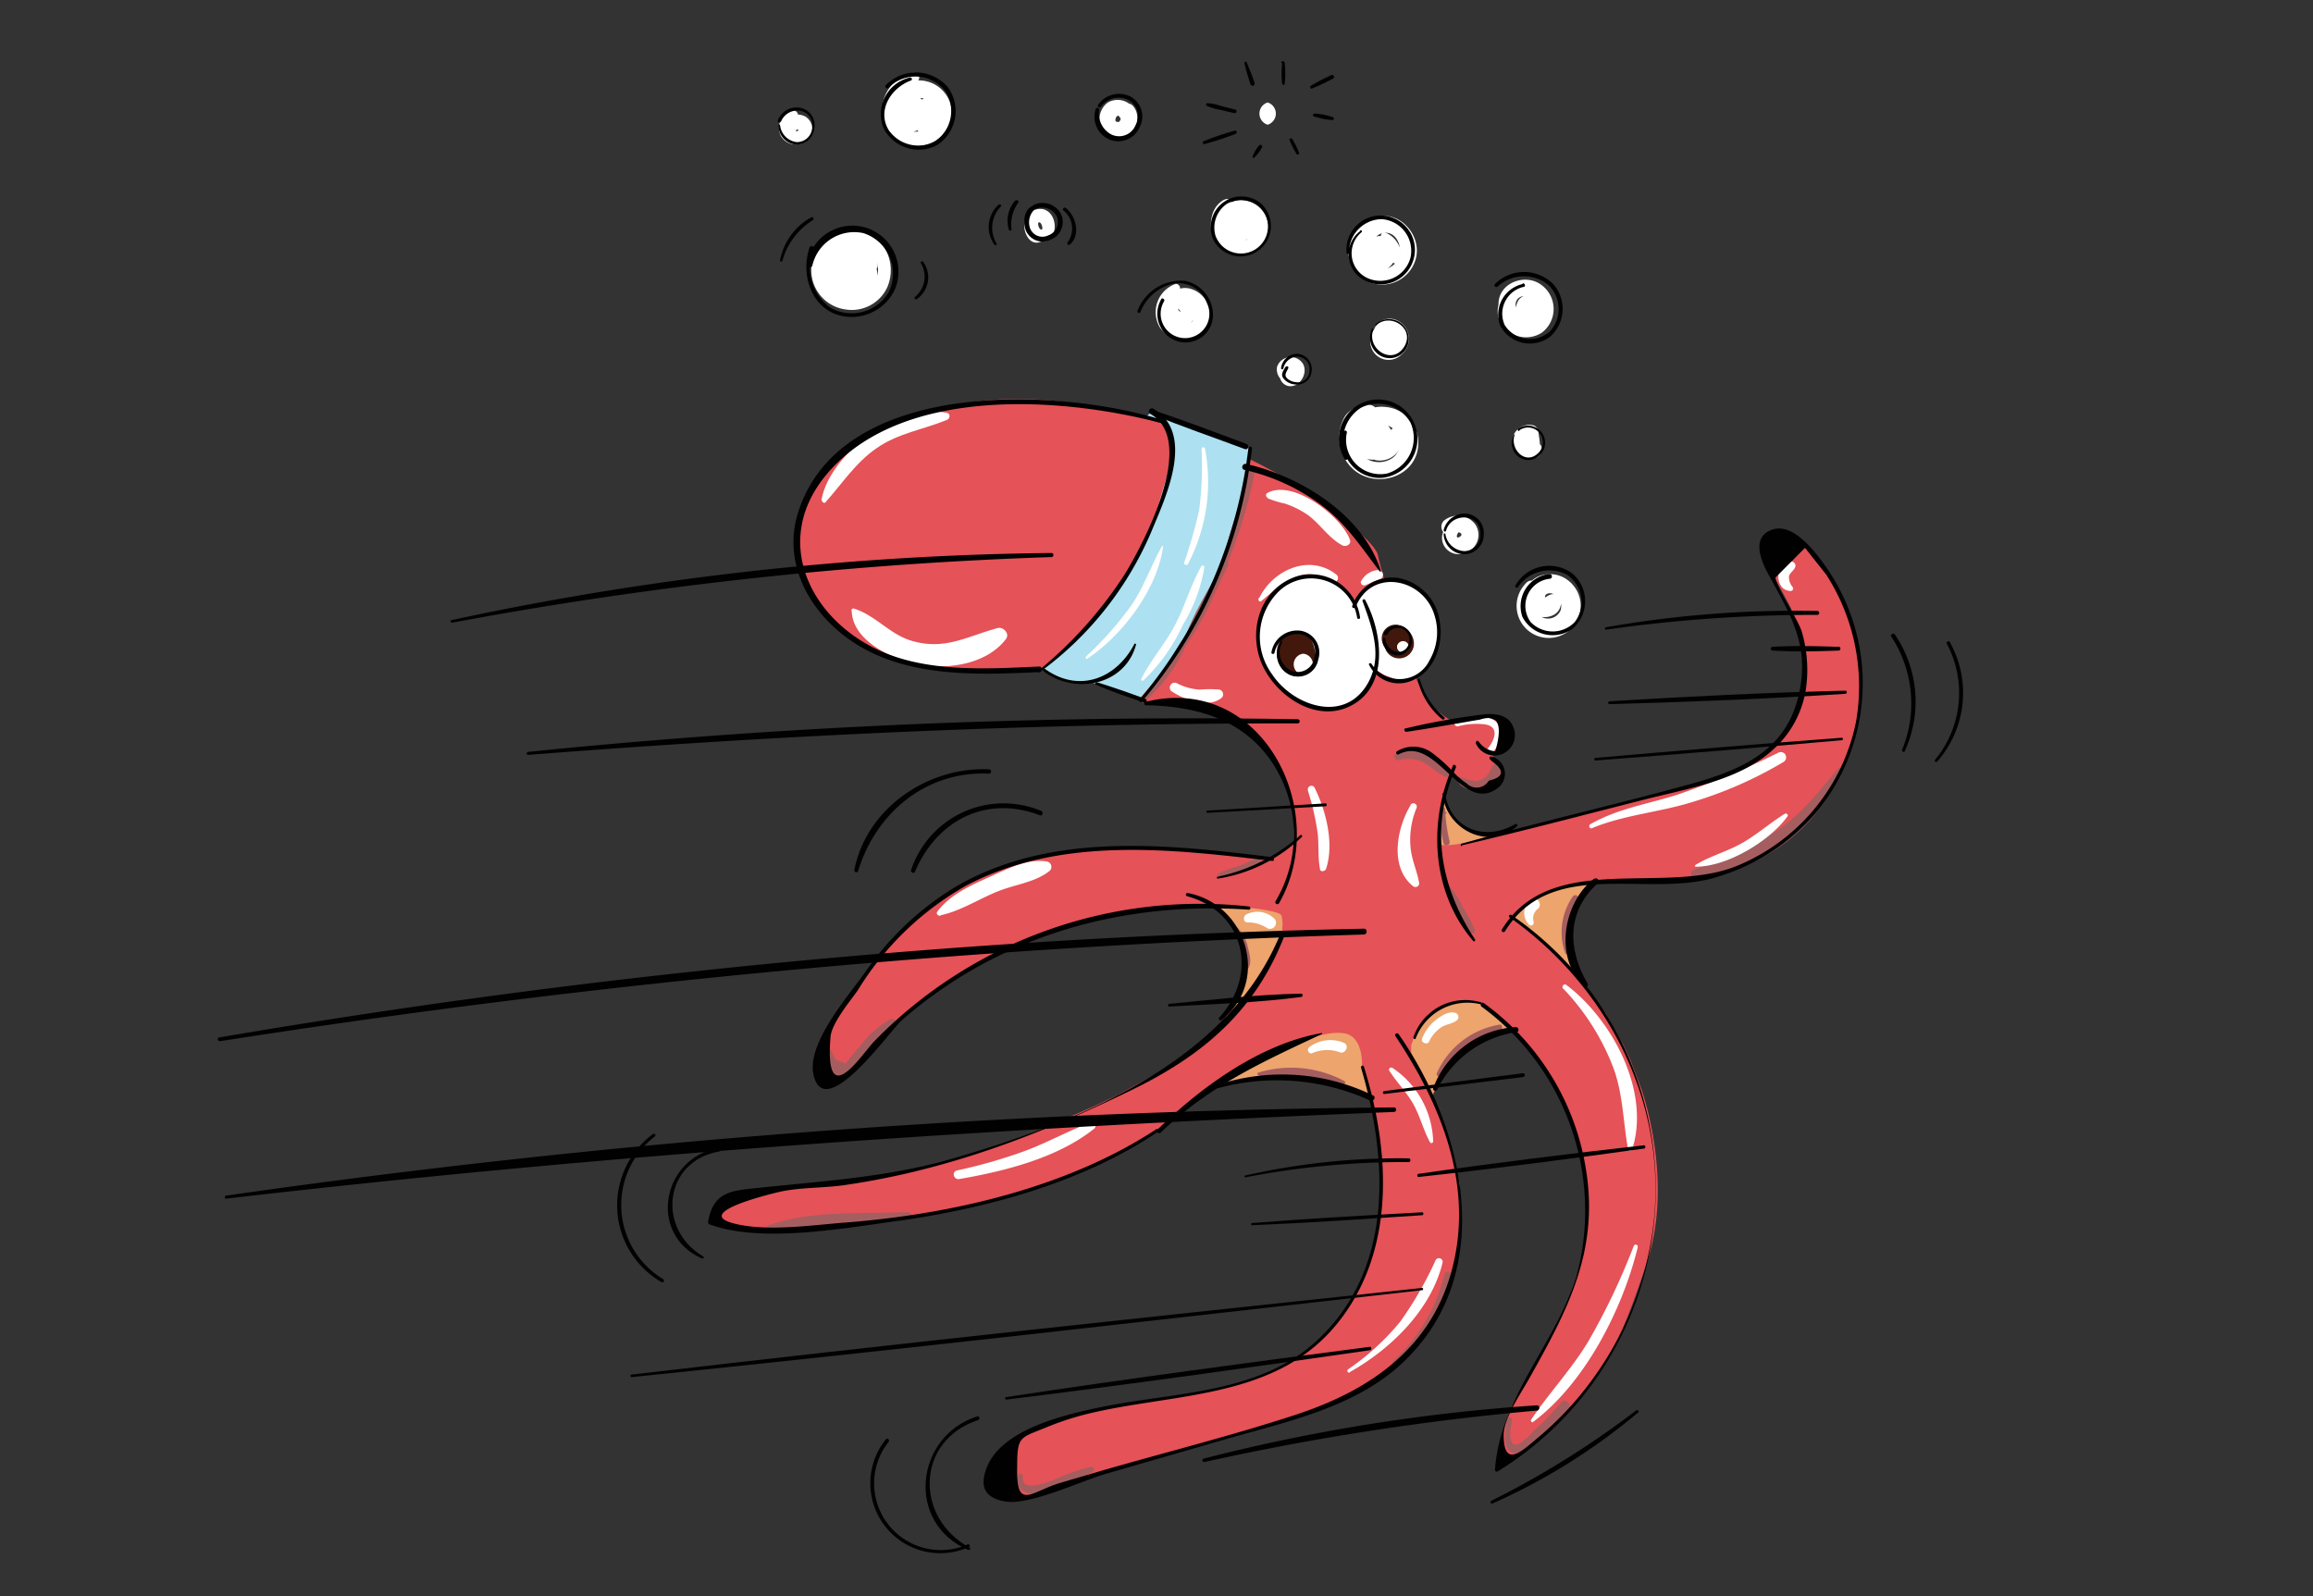 <svg id="illustration" xmlns="http://www.w3.org/2000/svg" viewBox="0 0 198.43 136.92"><rect x="0" y="0" width="198.43" height="136.92" fill="#333333" stroke="none"/><defs><style>.cls-1{fill:#e55257;}.cls-2{fill:#eda46d;}.cls-3{fill:#ade0f0;}.cls-4{fill:#fff;}.cls-5{fill:#42170c;}.cls-6{fill:#a55e5f;}.cls-7{fill:#010101;}</style></defs><path class="cls-1" d="M68.35,45.43s1-9.34,15.45-11,28.41,7.77,28.41,7.77,5.72,4.05,6,5.42,2.91,10.89,4.27,12.45a6.54,6.54,0,0,0,2.25,1.87l4.29-.27s.51,1.25.38,1.38a5.05,5.05,0,0,0-.21,1.2l-1.21.37.25.52.73,1.07-.41,1.19-1.27.44-1.3-.17-1-.9-.51-.49s-.71,1.8-.43,2.54,1.29,2.79,3.5,2.82S138.87,69,138.87,69l7-1.82,3.87-1.46,2.41-1.65,1.72-2.23,1-3.87-.31-3.13-.91-2.65-1.83-3.45.24-1.1,1.26-1.17,1.28.06.92,1,1.1,1.44L158,51.52l1.1,3,.41,2.22.12,2.71-.34,2.79-.56,2-1,2.2-1.32,2.11-1.76,2.05L151.83,73l-2.46,1.34-2.32.84-3,.46h-6l-1.28.08-1.29,1.49-.79,2.15,0,1.81.4,1.8,1.27,2,1.42,2,1.48,2.66.63,1.36.91,2.39s2.83,7.8.5,14.89-3.4,8.63-5.83,11.74a30.75,30.75,0,0,1-6.79,5.85l.12-2.4a13.84,13.84,0,0,1,1.62-4.23c1.19-1.89,3.25-5.77,3.25-5.77l.84-1.77,1.37-4.21.27-4.62-.23-2.34-.1-.79-.67-2.46-1.12-3-1.55-2.7-2-2.52-.66-.73-3.38,1.23-2.18,2-1.08,1.87-.26.53.9,2.47.93,2.94.46,2.11.18,3.72-.43,3.59-1.12,2.94-1.1,2.11-2.29,2.85-2.11,1.51-4.3,2.42-3.13,1.09-8.64,2.5-3.42,1-3.45,1-3.23.93-4.58,1.61-1.69-1,.06-1.42.5-2,.72-.67,1.7-1L92,121.45l2.73-.67,4.09-.62,3.75-.6,2.81-.61,2.85-.92,2.17-1,2-1.45,2.19-2,1.27-1.75,1.12-2.19.92-2.71.67-4.46-.19-4-.4-2.62L117.5,94,112,92.52l-5,.08-2.9.52L101,95.53l-2,1.63-2.52,1.51-4.31,2-1.12.5-3.37,1-2.51.91-3.19.6-2.83.67-4.32.49-6.76.8-3.4-.06-3.14-.78v-1.14l1.12-.88L65,102.2l3.2-.52,3.5-.23,1.78-.27,2.43-.25,2.77-.65,2.4-.62,2.62-.75,1.92-.69,1.88-.6,1.7-.69,4.59-2,2-.94,3.64-2,2-1.3L104.81,88l1.29-2.63.54-1.55.1-2.39-1.14-2.26-1.54-1.54-4.75.2-4.44.84-3.61.82-6,2.48-3.4,2-2.79,2-2,1.62-1.51,1.58L73.2,91.74l-1.83,1.32-1-1-.31-1.66.48-1.07L71.22,88l1-1.41L73.37,85l1.29-1.9L76,81.26,78.25,79,80.79,77l2.1-1.21,2.17-1,3.19-1.09,2.52-.52,2.5-.33,2.87-.13,3.48,0,2.92.17,2.89.35,3.54.34L111,72.28l0-1.93-.47-2.29-1.16-2.84L107.75,63l-2.17-1.64-4-1.27-3.17.22-1.6-.66-3.12-1.17-1.36.07-1.7-.44-.76-.42-.14-.13-.55-.17L82,57.48l-3.13-.4-4.24-1.41-3-2.05L70.54,52.4,69.16,50l-.75-1.91,0-2.55Z"/><path class="cls-2" d="M123.88,68.2l.31,1.14.75,1.13,1.38.93,1.52.32-1.59.52-.88.12s-1.68.33-1.93,0S123.88,68.2,123.88,68.2Z"/><polygon class="cls-2" points="130.04 78.46 131.75 77.02 133.03 76.4 134.61 75.92 136.06 75.74 136.8 75.67 135.75 77.07 134.94 78.71 134.61 80.03 134.87 81.96 135.53 84.02 131.45 79.92 130.04 78.89 129.62 78.62 130.04 78.46"/><polygon class="cls-2" points="122.87 93.92 123.87 92.02 125.34 90.5 127.06 89.31 128.53 88.62 129.77 88.33 128.74 87.4 127.22 86.23 126.32 85.85 124.56 85.96 123.37 86.49 122.53 86.99 121.87 87.9 121.36 88.84 121.06 89.68 121.06 90.24 121.06 90.75 121.73 92.23 122.87 93.92"/><path class="cls-2" d="M104.75,93.09l4.68-.63,2.19.07,2.5.4,2,.66,1.51.54-.42-1.51-.37-1.19S117,89,115.4,88.66s-4.21.9-4.21.9l-2.66,1-2.66,1.53Z"/><path class="cls-2" d="M104.36,77.69l1,1L106.56,81l.22,2.22-.68,2.2L105,87.58l1.94-2.2,1.63-2,.87-1.78.5-1.53a3.42,3.42,0,0,0,0-1.53c-.21-.44-3.09-.69-3.09-.69l-2-.16Z"/><path class="cls-3" d="M98.32,35.76l.51-.48,8,3.07.37.07-.42,3-.62,2.83-1.42,4.38-1.54,3.14-1.83,3.54-1.56,2.28-2,2.28-1.68-.45-2.49-.88a5.15,5.15,0,0,1-4.11-1.24,25.35,25.35,0,0,0,6.35-6.81l1.93-3,1.28-3.2,1-3.39.43-2.15-.25-1.81-.86-.81Z"/><path class="cls-4" d="M116.25,51.87l.75-1.19,1.43-1,1.5,0,1.51.54L123,52.12l.44,1.8-.23,1.89-.76,1.39-1,.92-1.5.22-1.16-.42-.85-.49-.56,1.5L116,60.22l-1.64.57a6.26,6.26,0,0,1-5.73-3.49c-1.89-3.74.17-6.49,1.61-7.24S114.31,48.49,116.25,51.87Z"/><path class="cls-5" d="M110.47,54.48c-1.32.49-1.15,2.6-.06,3.27a1.51,1.51,0,0,0,2-.26,2.17,2.17,0,0,0,.37-1.8c-.13-.68-.55-1.44-1.31-1.5a1.33,1.33,0,0,0-1.3,1.54c0,.71.59,1.48,1.39,1.27a.91.91,0,0,0,.19-1.69c-.77-.33-1.46.8-.67,1.15l.46-.64,0-.09c0-.07,0-.16,0-.23,0,.11,0-.06,0,0a1,1,0,0,1,.13.3c.08.29.06.76-.24.92-.81.45-1.31-1.31-.72-1.74.24-.19.11-.69-.23-.55Z"/><path class="cls-5" d="M120,54.09c-.35-.33-.8-.08-1,.28a1.66,1.66,0,0,0-.09,1.44,1.27,1.27,0,0,0,2.39-.59c0-1.25-1.63-2.26-2.53-1.16A1.18,1.18,0,0,0,119,55.7a1.12,1.12,0,0,0,1.69-.35.74.74,0,0,0-.43-1.08.68.68,0,0,0-.2,0,.76.76,0,0,0-.71.53l.64-.05,0,.22s.1,0,.12.08.12.28-.07.3c-.34,0-.23-.79,0-.88a.22.22,0,0,0,.1-.36Z"/><path class="cls-4" d="M111.81,57.91a.92.92,0,0,0,0-1.83.92.92,0,0,0,0,1.83Z"/><path class="cls-4" d="M120.25,55.84a.35.35,0,0,0,0-.7.35.35,0,0,0,0,.7Z"/><path class="cls-4" d="M120.25,55.88a.39.39,0,0,0,0-.78.39.39,0,0,0,0,.78Z"/><path class="cls-4" d="M120.25,55.86a.37.37,0,0,0,0-.73.37.37,0,0,0,0,.73Z"/><path class="cls-4" d="M120.37,56a.5.5,0,0,0,0-1,.5.5,0,0,0,0,1Z"/><path class="cls-4" d="M70.84,43.06c1.45-1.62,2.56-3.38,4.4-4.64s3.93-1.56,6-2.4c.25-.1.33-.53,0-.6-4.1-.84-10,3.41-10.76,7.42,0,.21.22.41.39.22Z"/><path class="cls-4" d="M108.74,42.74a8.56,8.56,0,0,0,1.49.46,7.83,7.83,0,0,1,2,1c1,.74,1.8,2,2.94,2.59.31.15.79-.1.64-.49-.74-2-4.89-5.24-7.1-4a.22.22,0,0,0,0,.37Z"/><path class="cls-4" d="M103.08,38.56a28.69,28.69,0,0,1-.21,5.24,42.86,42.86,0,0,1-1.28,4.46.18.18,0,0,0,.32.14,15.23,15.23,0,0,0,1.47-9.88.15.15,0,0,0-.3,0Z"/><path class="cls-4" d="M103.05,48.59c-.89,1.58-1.38,3.37-2.23,5s-2.08,3-2.9,4.63a.11.11,0,0,0,.18.14,15.34,15.34,0,0,0,3.38-4.76,13.86,13.86,0,0,0,1.84-4.92.14.14,0,0,0-.27-.07Z"/><path class="cls-4" d="M93.32,56.48c3-2,6-6,6.46-9.6,0-.06-.08-.08-.11,0-.9,1.61-1.49,3.33-2.5,4.89a29.24,29.24,0,0,1-4,4.55c-.1.09,0,.26.14.19Z"/><path class="cls-4" d="M125.07,62.31a6.21,6.21,0,0,1,2.31-.17c1.33.2.82,1.39.24,2.1-.22.26.16.64.38.38.6-.72,1.3-1.86.41-2.66s-2.49-.43-3.49-.2a.29.29,0,0,0,.15.55Z"/><path class="cls-4" d="M108,51.42a.05.05,0,0,0,0-.1.05.05,0,1,0,0,.1Z"/><path class="cls-4" d="M108.21,51.56c1.59-1.32,3.64-3.36,5.78-1.64.45.36,1.1-.28.64-.64-2.31-1.81-5.5-.37-6.64,2.11a.14.14,0,0,0,.22.17Z"/><path class="cls-4" d="M117.06,50.23a5.24,5.24,0,0,0,.64-.29c.25-.11.51-.15.75-.28a.41.41,0,0,0-.2-.76,1.79,1.79,0,0,0-1.5,1,.26.26,0,0,0,.31.31Z"/><path class="cls-4" d="M80.68,78.52c1.78-.37,3.41-1.48,5.1-2.12,1.41-.54,3.11-.74,4.29-1.71a.47.47,0,0,0-.2-.77c-1.66-.32-3.44.62-4.93,1.29s-3.44,1.51-4.53,3c-.14.18.09.39.27.35Z"/><path class="cls-4" d="M82.28,101.15c3.89-.67,8.47-1.81,11.61-4.34a.31.31,0,0,0-.3-.52C91.67,97,89.9,98,88,98.71a43.62,43.62,0,0,1-5.9,1.7c-.49.11-.28.82.2.74Z"/><path class="cls-4" d="M119.19,91.85c.62,1,1.49,1.84,2.07,2.89s.85,2.22,1.42,3.25c.07.14.26.06.27-.07a7.87,7.87,0,0,0-3.51-6.32c-.15-.08-.35.09-.25.25Z"/><path class="cls-4" d="M134.1,84.8a20.22,20.22,0,0,1,4.38,7c.77,2.22.77,4.5,1.19,6.78,0,.19.31.16.36,0,1.59-5-1.77-11.16-5.66-14.09-.21-.16-.43.17-.27.35Z"/><path class="cls-4" d="M136.57,71.05c2.78-1.16,5.87-1.37,8.73-2.28a34.64,34.64,0,0,0,7.7-3.4.45.45,0,0,0-.45-.79,71.83,71.83,0,0,1-8.76,3.63c-2.49.78-5.07,1.18-7.36,2.5-.18.1-.06.43.14.34Z"/><path class="cls-4" d="M153.8,50.38a1.35,1.35,0,0,1-.33-.9c.06-.34.38-.49.52-.79a.35.35,0,0,0-.21-.5c-1.39-.41-1.78,2.45-.16,2.51a.21.21,0,0,0,.18-.32Z"/><path class="cls-4" d="M122.6,89.35a3,3,0,0,1,1.06-1.23c.43-.27,1-.3,1.35-.61a.37.37,0,0,0-.17-.62c-.57-.18-1.28.31-1.71.65A3.8,3.8,0,0,0,122,89.09c-.14.35.45.6.61.26Z"/><path class="cls-4" d="M112.57,90.35a3.21,3.21,0,0,1,2.4-.07c.47.15.81-.61.34-.81a3,3,0,0,0-3,.37.3.3,0,0,0,.3.51Z"/><path class="cls-4" d="M107.06,79.13a3,3,0,0,1,1.66.5.52.52,0,0,0,.62-.81,2.11,2.11,0,0,0-2.37-.4c-.35.13-.35.75.09.71Z"/><path class="cls-4" d="M131.55,79a1,1,0,0,1,.34-1c.5-.35,0-1.18-.48-.82a1.36,1.36,0,0,0-.22,2.15c.2.2.47-.06.36-.29Z"/><path class="cls-6" d="M124.22,76.26a7.5,7.5,0,0,0,.91,1.92A12.22,12.22,0,0,0,126.19,80c.12.16.41,0,.34-.21a12.65,12.65,0,0,0-1-1.9,8,8,0,0,0-1.12-1.79.13.13,0,0,0-.21.12Z"/><path class="cls-6" d="M123.49,69.43a11.72,11.72,0,0,0,.34,2.89c.08.35.62.2.53-.14a14.22,14.22,0,0,1-.38-2.75.25.25,0,0,0-.49,0Z"/><path class="cls-6" d="M124,69.83a.09.09,0,0,0,0-.18.09.09,0,1,0,0,.18Z"/><path class="cls-6" d="M104.57,75.18a3.73,3.73,0,0,0,1.85-.33,5.8,5.8,0,0,0,1.75-.8c.2-.16,0-.45-.23-.4-.62.15-1.19.48-1.79.69a6.35,6.35,0,0,0-1.61.6.13.13,0,0,0,0,.24Z"/><path class="cls-6" d="M108.05,92.3c1.11.11,2.24,0,3.37.08,1.28.12,2.48.46,3.74.69.2,0,.35-.23.15-.34A9.66,9.66,0,0,0,108,92a.13.13,0,0,0,0,.26Z"/><path class="cls-6" d="M123.62,92.26a8.75,8.75,0,0,1,5.08-3.9c.24-.08.22-.5-.06-.46a7.19,7.19,0,0,0-5.37,4.15c-.1.24.21.44.35.21Z"/><path class="cls-6" d="M134.79,81.54a5.59,5.59,0,0,1,.6-4.32.28.28,0,0,0-.48-.29,5.39,5.39,0,0,0-.66,4.76.28.28,0,0,0,.54-.15Z"/><path class="cls-6" d="M105.89,79.69c.2.6.55,1.12.7,1.75a7.65,7.65,0,0,0,.23,1.68.14.14,0,0,0,.24,0c.35-.47.15-1.28,0-1.81a3.32,3.32,0,0,0-.93-1.76c-.1-.09-.3,0-.25.14Z"/><path class="cls-6" d="M70.93,90.19c-.2,1.09.64,2.69,1.95,2,.71-.37,1.05-1.34,1.52-1.93.71-.87,1.69-1.5,2.37-2.37a.3.3,0,0,0-.36-.46,8.31,8.31,0,0,0-2.58,2.26c-.31.36-.62.71-.92,1.08-.11.16-.24.31-.36.46l-.86-.32a3.39,3.39,0,0,1-.36-.77.22.22,0,0,0-.4,0Z"/><path class="cls-6" d="M66,105.49c3.85.61,8.22-.52,12-1.07.24,0,.18-.44-.06-.43-3.82.15-8.33-.18-12,1.11-.17.06-.21.35,0,.39Z"/><path class="cls-6" d="M87.38,126.52c-.42,1,.36,1.64,1.31,1.61a8.09,8.09,0,0,0,2.39-.74,16.86,16.86,0,0,0,2.66-1.13.23.23,0,0,0-.18-.42,15.68,15.68,0,0,0-2.66.89c-.37.14-3.35,1.6-3.15-.1,0-.2-.3-.29-.37-.11Z"/><path class="cls-6" d="M119.68,117.05a12.28,12.28,0,0,0,4.77-7.6c.07-.34-.45-.48-.52-.14a14.9,14.9,0,0,1-4.44,7.49c-.12.12,0,.35.19.25Z"/><path class="cls-6" d="M129.31,121.75c-.2.72-.55,3.25.91,2.86a6.37,6.37,0,0,0,2-1.39,20.51,20.51,0,0,0,2.32-2.34c.35-.4-.25-1-.59-.59a26.9,26.9,0,0,1-2.4,2.49,5.26,5.26,0,0,1-1.24,1.08c-1.07.42-.71-1.53-.59-2,.06-.25-.32-.36-.38-.11Z"/><path class="cls-6" d="M145.42,75.28A15.19,15.19,0,0,0,158,66.1c.06-.16-.19-.31-.3-.17-1.7,2-3.14,3.95-5.39,5.41a36.23,36.23,0,0,1-7,3.27c-.33.13-.32.69.09.67Z"/><path class="cls-6" d="M120,65.21a3,3,0,0,1,2.32.31c.57.32,1,.82,1.63,1.09a.23.23,0,0,0,.32-.31c-.72-1.55-3.09-2.9-4.56-1.6-.24.21,0,.57.29.51Z"/><path class="cls-6" d="M125.12,66.88a0,0,0,0,0,0,0,0,0,0,0,0,0,0Z"/><path class="cls-6" d="M125,66.82c.25,1,1.66,1.1,2.45.78s1.77-1.31,1.18-2.07a.32.32,0,0,0-.38,0c-.24.13-.26.25-.36.49a1.59,1.59,0,0,1-.67.8c-.71.41-1.28,0-2-.18a.2.2,0,0,0-.24.23Z"/><path class="cls-6" d="M98.2,60.2a14.24,14.24,0,0,0,3.65-5.11c.1-.26-.28-.38-.42-.18-.59.84-1.05,1.78-1.65,2.62S98.52,59.15,97.9,60c-.13.18.15.36.3.23Z"/><path class="cls-6" d="M101.8,55.25c1.51-2,2.45-4.57,3.57-6.77.14-.28-.28-.53-.43-.25-1.14,2.23-2.7,4.5-3.41,6.91-.06.17.18.24.27.11Z"/><path class="cls-6" d="M105.28,48.33a40.6,40.6,0,0,0,2.4-8,.23.23,0,0,0-.44-.12c-.71,2.64-1.77,5.27-2.3,7.94,0,.19.24.34.34.14Z"/><path class="cls-4" d="M71.06,20.4a3.39,3.39,0,0,0,1.5,6.15,3.35,3.35,0,0,0,3.56-1.91,3.7,3.7,0,0,0-.71-4,3.31,3.31,0,0,0-4.2-.46,2.92,2.92,0,0,0-.71,3.9,2.37,2.37,0,0,0,3.82.18c.79-1.13.26-3.05-1.3-3.1-1.39,0-2.8,1.86-1.18,2.7s2.74-1.44,1.36-2.49l-.34,1.26a1,1,0,0,1,.46,2,.66.66,0,0,0,.51,1.21A2.19,2.19,0,0,0,74.27,22c-.54-.31-1.32.35-.91.91A1.29,1.29,0,0,1,73,24.83a1.25,1.25,0,0,1-1.65-1c-.16-.85-1.53-.5-1.32.37A2.62,2.62,0,0,0,73.5,26a2.58,2.58,0,0,0,1-3.76l-.91.91a.86.86,0,0,1-.12,1.48L74,25.82a2.39,2.39,0,0,0-1.13-4.51.68.68,0,0,0-.35,1.26l-.14-.06.07.52c.16-1,1.48.14.49.69-1.14.63-1.75-1-1.4-1.83A1.89,1.89,0,0,1,73.8,21a2.23,2.23,0,0,1,1.52,2.06A2.42,2.42,0,0,1,72,25.46c-1.91-.72-1.75-3.21-.43-4.39.35-.32-.11-.93-.51-.67Z"/><path class="cls-4" d="M75.3,22.74a2.12,2.12,0,0,0-2.09-2.07,2.32,2.32,0,0,0-2.34,2c0,.44.2,1.13.72,1.2s.62-.34.76-.69.26-.94.78-1a1.37,1.37,0,0,1,1.07.65c.21.53,1.15.54,1.1-.15Z"/><path class="cls-4" d="M67.7,9.47A1.69,1.69,0,0,0,67,11.69a1.48,1.48,0,0,0,2.22.35A1.25,1.25,0,0,0,69.09,10a1.41,1.41,0,0,0-2,.77.65.65,0,0,0,1.26.35c0,.11-.15,0,0,0h.12l.14.09c-.07-.17-.11-.2-.1-.1s-.12.13-.16.15c-.55.31-.45-.62-.13-.86a.52.52,0,0,0-.53-.9Z"/><path class="cls-4" d="M78.37,6.25a3.25,3.25,0,0,0-1.64,5.59,3,3,0,0,0,4.92-2.41A2.84,2.84,0,0,0,76.58,8a2.12,2.12,0,0,0,.78,3.19,1.65,1.65,0,0,0,2.31-1.6c-.08-1.22-1.77-2-2.47-.77a1.18,1.18,0,0,0,1.86,1.38A.73.73,0,0,0,78.54,9c-.55,0-.1,1.12-.65.47-.3-.36-.11-.65.26-.88a1.52,1.52,0,0,1,1.3-.07,1.43,1.43,0,0,1,.15,2.44,1.87,1.87,0,0,1-2.77-.75c-.71-1.37.48-2.77,1.75-3.19a.38.38,0,0,0-.21-.74Z"/><path class="cls-4" d="M79.09,9a1.42,1.42,0,0,1,0,1.33c-.18.31-.66.88-.09,1.13a.59.59,0,0,0,.67-.09,2,2,0,0,0,.1-2.89.43.43,0,0,0-.67.52Z"/><path class="cls-4" d="M96.53,9c-1.14-.85-2.55.91-1.88,2a1.62,1.62,0,0,0,2.87-.45A1.67,1.67,0,0,0,95,8.82a1.8,1.8,0,0,0,.16,2.93c1.55.79,3.12-1.34,2.06-2.64-.52-.62-1.42.18-1.08.83.1.19-.12.69-.35.54s0-.55.11-.57.53.6,0,.55c-.17,0-.32-.11-.27-.3s.47-.32.69-.29c.49.06.53-.6.23-.83Z"/><path class="cls-4" d="M95.66,8.94a1.26,1.26,0,0,0-.89,1.33c.08.55.71,1.19,1.3,1a.3.3,0,0,0,.07-.54c-.23-.12-.48-.13-.64-.37a.6.6,0,0,1,.29-.91c.29-.12.18-.59-.13-.48Z"/><path class="cls-4" d="M108.75,10.7a1,1,0,0,0,0-1.91,1,1,0,0,0,0,1.91Z"/><path class="cls-4" d="M89.41,18.45c-1.17-.19-1.31,1.76-.28,2,1.45.36,1.49-2.1.2-2.35-1.63-.31-1.6,2.33-.17,2.59,1.65.31,1.76-2.4.31-2.75a1.36,1.36,0,0,0-1.59,1.33c-.06.75.5,1.85,1.39,1.47a.48.48,0,0,0,.17-.65c-.15-.26-.43-.31-.46-.63,0-.16,0-.46.24-.45.41,0,.3,1.1-.07.53-.07-.12-.16-.46,0-.47s.3.39.27.54-.27.16-.35-.05-.06-.7.28-.7.3-.38.06-.42Z"/><path class="cls-4" d="M105.07,17.11c-1.47.69-1.52,3.05-.46,4.09a2.6,2.6,0,0,0,4-.52,2.49,2.49,0,0,0-2.1-3.54c-1.87,0-3,2.72-1,3.51a1.39,1.39,0,0,0,2-1A1.43,1.43,0,0,0,106.08,18a.65.65,0,0,0-.61.47,1.56,1.56,0,0,0,2.12,1.92c.62-.27.18-1.31-.46-1.09-.16,0-.61-.09-.5-.35l-.55.32c.13,0,.21.39-.16.21-.55-.26,0-.92.42-1a1.17,1.17,0,0,1,1,1.77,1.51,1.51,0,0,1-2.12.13c-.79-.8-.28-1.89.31-2.61a.4.4,0,0,0-.49-.63Z"/><path class="cls-4" d="M100.84,24.36a2.57,2.57,0,0,0-1.34,3.72,2.52,2.52,0,0,0,3.87.27A2.31,2.31,0,0,0,102,24.74c-1.75-.35-3.21,2.11-1.45,3.12a1.33,1.33,0,0,0,2-.9c.13-.77-.5-1.83-1.38-1.36a.55.55,0,0,0-.2.76c.07.11.21.2.26.29s.06.1,0,.08c-.39-.26,0-.68.38-.7a1,1,0,0,1,.66,1.57,1.29,1.29,0,0,1-1.93-.3,2,2,0,0,1,.78-2.36c.28-.23,0-.66-.33-.58Z"/><path class="cls-4" d="M117.55,18.9c-2.19.4-2.41,3.42-1,4.74a3,3,0,0,0,4.91-1.44c.56-2.05-1.51-4.34-3.62-3.49-1.91.77-2.35,4,0,4.48a1.47,1.47,0,0,0,1.87-1.6c-.12-.86-1.26-1.9-2-1a.65.65,0,0,0,.28,1.07c.39.15-.23-.22-.26-.52a1.17,1.17,0,0,1,.83-1.13c1.31-.33,1.89,1.4,1.33,2.32a1.73,1.73,0,0,1-2.92,0c-.74-1.12.15-2.11,1-2.81.33-.27,0-.71-.37-.65Z"/><path class="cls-4" d="M118.6,20.5a1.66,1.66,0,0,1,.68.86c.11.33,0,.66.11,1a.37.37,0,0,0,.66.08,1.53,1.53,0,0,0-.1-1.49,2.09,2.09,0,0,0-1.12-1c-.33-.13-.51.38-.23.56Z"/><path class="cls-4" d="M130.79,24.41c-1.51-.29-2.61,1.53-2.23,2.88a2.51,2.51,0,0,0,3.71,1.25,2.55,2.55,0,0,0,0-4.07c-1.4-1.1-3.8-.2-3.71,1.71a1.94,1.94,0,0,0,1.7,1.88,1.85,1.85,0,0,0,2-1.88l-1.39.37c.42-.29.65-.32.67-.06a.42.42,0,0,1,.1-.17.62.62,0,0,0-.37-.9c-1.18-.36-1.61,1.38-.74,2,1.05.74,2.12-.61,1.62-1.61a.75.75,0,0,0-1.39.38c0,.48-.49.61-.69.17a.7.7,0,0,1,.54-.94,1.21,1.21,0,0,1,1.31,1.65,1.35,1.35,0,0,1-2.11.19c-.74-.87.22-2,1-2.32.22-.09.3-.47,0-.52Z"/><path class="cls-4" d="M110.39,31.32a.94.94,0,0,0,.07,1.78c1,.26,1.82-1.09,1.3-1.92a1.24,1.24,0,0,0-2.2.28,1.2,1.2,0,0,0,.62,1.29.85.85,0,0,0,1.29-.46.59.59,0,0,0-.4-.7.69.69,0,0,0-.24-.05c-.14,0-.14,0,0,0,0,.08-.1.38-.1.37s-.07-.1-.07.05-.07.13.2.14q0-.13-.09.09c.46-.28.17-1.08-.37-.89Z"/><path class="cls-4" d="M118.59,27.72a1.67,1.67,0,0,0-.9,2.22,1.57,1.57,0,0,0,2.56.46,1.74,1.74,0,0,0-.33-2.88,1.44,1.44,0,0,0-2,1.87c.74,1.53,3.06.13,2.15-1.2-.53-.78-1.81,0-1.27.74a.21.21,0,0,1,.11-.29c.41-.16.29.16.3.16s0,0,.07,0c.32.17.2.54-.06.73-.6.43-.89-.78-.37-1.09s.13-.88-.3-.72Z"/><path class="cls-4" d="M118.26,35.36c-.51-1.25-2.31-.48-2.87.34a3.61,3.61,0,0,0,.27,4.09c1.9,2.49,6.29,1.23,6-2.1a3.06,3.06,0,0,0-2.85-2.78,2.73,2.73,0,0,0-3,2.3,2,2,0,0,0,2.66,2.11,1.75,1.75,0,0,0,.39-3,1.64,1.64,0,1,0,.57,2c.41-.95-1-1.78-1.41-.82-.06.15-.45.73-.65,0s.92-1.14,1.46-1.05a1.59,1.59,0,0,1,.58,2.87,2.05,2.05,0,0,1-3-.93,2.26,2.26,0,0,1,0-2c.39-.72,1-.63,1.7-.83a.17.17,0,0,0,.12-.21Z"/><path class="cls-4" d="M117.94,39.46a1.94,1.94,0,0,0,2.28-2.5c-.31-.65-1.14-.14-1.06.45a1.5,1.5,0,0,1-.11,1,1.27,1.27,0,0,1-1,.58.23.23,0,0,0-.06.45Z"/><path class="cls-4" d="M130.93,36.52a1.15,1.15,0,0,0-.85,1.32,1.26,1.26,0,0,0,1.44,1,.6.6,0,0,0,.59-.58c0-.39-.08-.78-.13-1.17a.63.63,0,0,0-.47-.61,1.49,1.49,0,0,0-1.65,2.1c.45.8,2.39,1.24,2.41-.08a.56.56,0,0,0-.41-.54,1.25,1.25,0,0,0-.51,0c-.11,0-.21.11-.32,0s.17-.28.32-.26l-.62-.46c.07.38.13.77.23,1.15l.27-.66a.3.3,0,0,1-.38-.14c-.09-.23.12-.45.3-.54s.08-.58-.22-.51Z"/><path class="cls-4" d="M125.58,44.9a1.08,1.08,0,0,0-1.16,0,1.54,1.54,0,0,0-.71,1.15,1.41,1.41,0,0,0,2,1.36,1.6,1.6,0,0,0,.85-2.43,1.87,1.87,0,0,0-2.71-.29.74.74,0,0,0,0,1,.76.76,0,0,0,1.05,0c.17-.15.71.11.36.34-.14.1-.25.12-.28,0a.49.49,0,0,1,.11-.31c0-.05.1-.07.14-.12s.19-.06.09-.07c.38.05.71-.5.29-.68Z"/><path class="cls-4" d="M130.84,50.11a2.75,2.75,0,1,0,3.63-.36c-1.31-1-3.58-.46-3.65,1.4a1.69,1.69,0,0,0,2.56,1.55,1.19,1.19,0,0,0,.53-1.08.68.68,0,0,0-1.14-.47c.26-.27-.1.09-.23.09s0,0,0,0c0-.32.34-.38.59-.33a1.16,1.16,0,0,1,.74,1.48,1.18,1.18,0,0,1-1.51.59,1.2,1.2,0,0,1-.36-1.78c.65-.78-.46-1.92-1.13-1.13Z"/><path class="cls-4" d="M115.74,117.74c3.5-1.95,7-5.31,8-9.36a.32.32,0,0,0-.59-.25,31.36,31.36,0,0,1-3,5.22,21.33,21.33,0,0,1-4.48,4.11.16.16,0,0,0,.16.28Z"/><path class="cls-4" d="M131.5,122c4.47-3.33,7.7-9.67,9-15a.18.18,0,0,0-.35-.09,58.1,58.1,0,0,1-3.91,8.2c-1.44,2.38-3.35,4.39-4.89,6.69-.07.11.08.27.19.19Z"/><path class="cls-4" d="M145.5,74.35c2.67,0,6.32-2.19,7.85-4.32.09-.13-.09-.3-.23-.22-1.26.78-2.36,1.77-3.66,2.51s-2.75,1.11-4,1.88a.08.08,0,0,0,0,.15Z"/><path class="cls-4" d="M100.55,59.33c1.08.71,3.11,1.47,4.26.53a.42.42,0,0,0-.19-.7,9.44,9.44,0,0,0-1.68,0,4.81,4.81,0,0,1-2-.56.42.42,0,0,0-.42.72Z"/><path class="cls-4" d="M112.2,67.82a21.77,21.77,0,0,1,.85,3.72c.1,1,0,2,.19,3,0,.29.44.23.52,0,.72-2.17,0-5-1-7a.31.31,0,0,0-.56.23Z"/><path class="cls-4" d="M121,69.1c-1.16,1.92-1.82,5.27.21,6.91a.32.32,0,0,0,.53-.31c-.18-1-.63-1.92-.73-3a7.11,7.11,0,0,1,.5-3.35.29.29,0,0,0-.51-.29Z"/><path class="cls-4" d="M73.07,52.4c.05,2.51,3.29,4.05,5.4,4.53,2.6.59,6.13.13,7.83-2.11.35-.47-.23-1.07-.72-.94-2.58.7-4.5,1.92-7.31,1.11-1.92-.54-3.12-2.18-5-2.78a.19.19,0,0,0-.24.19Z"/><path class="cls-7" d="M118.47,49c-1.5-4.82-6.9-8.15-11.57-9.2-.33-.07-.47.44-.14.51a17.46,17.46,0,0,1,6.72,3.12c2.06,1.57,3.35,3.59,4.9,5.61,0,0,.11,0,.09,0Z"/><path class="cls-7" d="M99.8,36.05c-9-2.81-27.7-3.67-31.34,7.94-1.23,3.95.59,7.81,3.69,10.33,4.75,3.87,11.28,3.6,17,3.34.31,0,.31-.5,0-.48-4.73.21-10.13.57-14.47-1.75-5.33-2.85-8.13-8.94-4.16-14.24C76.73,33,91,34,99.72,36.32a.14.14,0,0,0,.08-.27Z"/><path class="cls-7" d="M98.32,60.5c4.26.09,8.31,1.16,10.82,4.92a11.19,11.19,0,0,1,.29,11.89.17.17,0,0,0,.3.17c4.51-7.89-1.47-19.76-11.45-17.27a.15.15,0,0,0,0,.29Z"/><path class="cls-7" d="M89.2,57.66a28.87,28.87,0,0,0,9.74-12.45c1.2-2.86,3.54-8.07,0-10.15-.28-.16-.54.28-.26.44,4.14,2.36-.68,11.28-2.15,13.7a35.47,35.47,0,0,1-7.45,8.34.08.08,0,0,0,.1.12Z"/><path class="cls-7" d="M98.81,35.53c2.64,1.09,5.33,2,8,3,.28.1.4-.35.12-.45-2.67-1-5.34-2-8-2.9-.19-.06-.26.22-.08.3Z"/><path class="cls-7" d="M107.1,38.42A41.06,41.06,0,0,1,97.77,60c-.11.13.08.33.19.19a40.35,40.35,0,0,0,9.45-21.73c0-.2-.29-.2-.31,0Z"/><path class="cls-7" d="M89.52,57.58c2.68,2.05,7,1.22,7.94-2.28a.08.08,0,0,0-.14-.06c-1.56,3-4.77,4.24-7.68,2.14-.12-.09-.23.11-.12.2Z"/><path class="cls-7" d="M94,58.73c1.36.6,2.78,1.07,4.18,1.55.2.07.28-.24.09-.32-1.37-.51-2.77-1-4.18-1.44-.12,0-.21.16-.09.21Z"/><path class="cls-7" d="M116.68,53a4.24,4.24,0,0,0-5.78-3.43c-2.88,1.18-3.81,4.63-2.66,7.35s4.59,5.12,7.56,3.67c3.44-1.67,2.79-6.38,1.31-9.13-.06-.12-.27,0-.22.1.83,2.29,1.78,4.76.43,7.1-2,3.43-6.37,1.9-8.17-.79a5.46,5.46,0,0,1,.5-7.08A4,4,0,0,1,116.43,53c0,.14.26.11.25,0Z"/><path class="cls-7" d="M116.3,52.08c1.35-3.38,5.78-2.49,6.75.66a4.79,4.79,0,0,1-.4,3.88,2.86,2.86,0,0,1-5,.31c-.07-.09-.26,0-.21.08a2.84,2.84,0,0,0,3.73,1.36c1.91-.78,2.68-3.16,2.35-5A4.38,4.38,0,0,0,120,49.59a3.6,3.6,0,0,0-4,2.42c0,.16.18.22.24.07Z"/><path class="cls-7" d="M120.66,62.78c1.47-.21,2.93-.47,4.4-.72.62-.1,1.25-.23,1.88-.32,1.59-.52,2,.39,1.34,2.71a1.92,1.92,0,0,1-1.43-.84c-.11-.14-.29,0-.23.18a1.75,1.75,0,0,0,3.29-1.15c-.29-1.21-1.37-1.45-2.48-1.37a58.82,58.82,0,0,0-6.85,1.22c-.19,0-.1.31.08.29Z"/><path class="cls-7" d="M127.9,65.24c1.21.84,1.15,1.42-.18,1.73a1.2,1.2,0,0,1-1.88.25,6.72,6.72,0,0,1-1.17-1,12.85,12.85,0,0,0-1.82-1.64,2.68,2.68,0,0,0-3-.13.15.15,0,0,0,.15.26c3.26-1.71,5.37,5.18,8.47,2.91a1.53,1.53,0,0,0-.54-2.73c-.18,0-.22.27,0,.31Z"/><path class="cls-7" d="M121.64,58.36a6.18,6.18,0,0,0,2.08,3.34c.13.1.3-.08.18-.18a6.51,6.51,0,0,1-2.08-3.21.09.09,0,0,0-.18,0Z"/><path class="cls-7" d="M124.63,65.72c-2.15,4.87-1.79,10.87,1.75,15,.07.09.23,0,.16-.13-3-4.57-3.9-9.61-1.64-14.74.07-.18-.19-.34-.27-.16Z"/><path class="cls-7" d="M123.76,68.15c.32,3,3.93,4.86,6.37,2.75.12-.1,0-.28-.15-.2-2.51,1.49-5.53.47-6-2.59,0-.13-.25-.1-.24,0Z"/><path class="cls-7" d="M125.4,72.52c5.26-1.23,10.49-2.61,15.73-3.94,3.69-.94,8.11-1.63,11-4.29A8.76,8.76,0,0,0,155,58.51a11.74,11.74,0,0,0-.43-4.33c-.29-1-2.25-3.88-2.25-4.64L154.85,47l1.81,2.28a17.69,17.69,0,0,1,2.57,12.61,17,17,0,0,1-10,12.3c-6.34,2.76-16.13-1.36-20.38,5.54a.15.15,0,0,0,.26.16c3.9-6.26,11.75-3,17.64-4.5a18,18,0,0,0,9.18-5.83,17.39,17.39,0,0,0,.63-21.05c-.8-1.11-2.67-3.66-4.47-3.09s-1.12,2.48-.44,3.74c2,3.68,3.7,6.28,2.61,10.66-1.21,4.88-5.33,6.38-9.67,7.56-6.38,1.74-12.83,3.21-19.21,5a.11.11,0,0,0,.06.21Z"/><path class="cls-7" d="M129.49,78.68c8.16,5.77,13.26,15.32,12.45,25.43a28.18,28.18,0,0,1-5,13.76,27.77,27.77,0,0,1-5,5.46c-1.39,1.17-2.94,2.68-2.94-.22,0-1.45,1.47-3.57,2.16-4.8,3.29-5.86,6-10.9,4.92-17.85a21.79,21.79,0,0,0-8.79-14.41c-.19-.14-.37.17-.18.31a21.71,21.71,0,0,1,8.41,22c-1.43,6.4-6.78,11-7.27,17.72a.16.16,0,0,0,.25.14,28.46,28.46,0,0,0,1.15-47.73c-.15-.1-.28.14-.14.24Z"/><path class="cls-7" d="M127.09,86a4.7,4.7,0,0,0-5.84,3c0,.12.15.21.2.09A4.75,4.75,0,0,1,127,86.15a.1.1,0,0,0,0-.2Z"/><path class="cls-7" d="M113.39,88.62c-5.28.94-10.32,4.61-14.08,8.27-.17.17.1.44.27.27,4.15-4,8.72-6.06,13.84-8.46a0,0,0,0,0,0-.08Z"/><path class="cls-7" d="M99.2,96.87c-7.6,5-17.58,7.3-26.58,8-2.86.21-6.92.84-9.76.06-3.25-.89,2.85-2.41,4-2.68,1.75-.4,3.77-.32,5.56-.58,8.73-1.25,16.65-4.27,24.54-8.1,6.22-3,10.78-6.84,13.29-13.45.09-.23-.28-.33-.37-.1-4.49,11.18-17.62,16.34-28.5,19.47C76,101,70.59,101.32,65,101.91c-2.35.24-3.8.36-4.25,2.89a.2.2,0,0,0,.13.24c4.42,1.63,11.51.33,16-.28,7.7-1.07,15.93-3.28,22.45-7.66.14-.1,0-.33-.13-.23Z"/><path class="cls-7" d="M104.5,75.37a13.38,13.38,0,0,0,7.19-3.58.1.1,0,0,0-.14-.14,15.3,15.3,0,0,1-7.09,3.56c-.11,0-.06.18,0,.16Z"/><path class="cls-7" d="M101.83,76.88c5,1.37,6.12,6.73,2.77,10.41-.13.14.06.32.21.21,4.19-3.36,2.14-9.93-2.91-10.89a.14.14,0,0,0-.07.27Z"/><path class="cls-7" d="M104.54,93.34a19.29,19.29,0,0,1,13,1.07c.29.13.55-.29.26-.43a17.78,17.78,0,0,0-13.3-.93.15.15,0,0,0,.08.29Z"/><path class="cls-7" d="M123.28,93.49a9.09,9.09,0,0,1,6.83-4.95c.25,0,.19-.43-.06-.43a8.06,8.06,0,0,0-7.1,5.24.18.18,0,0,0,.33.14Z"/><path class="cls-7" d="M136.2,84.38c-1.72-2.9-1.81-6.22.88-8.61.25-.22-.11-.56-.36-.36-2.61,2-3.44,6.8-.8,9.19.15.13.39,0,.28-.22Z"/><path class="cls-7" d="M116.67,90.78a0,0,0,0,0,0,0s0,0,0,0Z"/><path class="cls-7" d="M116.75,91.55c2.36,8,2.83,17.43-3.86,23.53-4.94,4.5-12.2,4.35-18.37,5.62-3,.62-8.6,1.86-9.88,5.23-.64,1.67-.1,2.59,1.61,2.88,2.08.35,6.66-1.82,8.64-2.38l10.39-3c5.06-1.45,10.79-2.66,14.82-6.31,8.45-7.67,5.66-20.12-.11-28.4-.12-.18-.4,0-.28.16,3.68,5.52,6.42,12,5.14,18.75-1.41,7.49-6.79,11.46-13.64,13.72-5.4,1.77-10.94,3.16-16.4,4.73L91,127.2c-2.52.73-3.8,2.46-3.74-1.24,0-2.83.21-2.56,2.55-3.53a25,25,0,0,1,4.05-1.27c7.23-1.64,15.58-1.25,20.74-7.47S119.3,98.85,117,91.48a.13.13,0,0,0-.24.07Z"/><path class="cls-7" d="M109.12,73.53c-9-1.1-18.9-2.22-27.08,2.51a25.3,25.3,0,0,0-7.87,7.44c-1.38,1.93-4.94,6-4.39,8.67.91,4.35,6.58-3.76,7.6-4.64,8.29-7.24,18.9-10.22,29.75-9.47.19,0,.18-.26,0-.28A39,39,0,0,0,75,89.33c-1.1,1.14-4.29,6.2-3.75-.38.1-1.19,1.72-3.11,2.34-4a25.77,25.77,0,0,1,9.34-9c8.09-4.24,17.53-3.12,26.23-2.09.18,0,.17-.26,0-.28Z"/><path class="cls-7" d="M109.88,55.07a1.92,1.92,0,0,0,.71,2.79,1.75,1.75,0,0,0,2.5-1.27,1.91,1.91,0,0,0-1.5-2.48A2.24,2.24,0,0,0,109.07,56a.14.14,0,0,0,.27,0,2,2,0,0,1,1.94-1.61,1.5,1.5,0,0,1,1.5,1.85,1.46,1.46,0,0,1-1.93,1.33,1.75,1.75,0,0,1-.84-2.48c0-.07-.07-.17-.13-.1Z"/><path class="cls-7" d="M119,54.46a1,1,0,0,1,1.87.7.94.94,0,0,1-1.13.75,1.28,1.28,0,0,1-.9-1.13c0-.08-.14-.07-.17,0-.2.66.44,1.3,1,1.43a1.26,1.26,0,0,0,1.43-1,1.29,1.29,0,0,0-2.39-.9.14.14,0,0,0,.24.13Z"/><path class="cls-7" d="M162.25,54.61a10.47,10.47,0,0,1,.92,9.74c0,.13.17.23.23.1a10.18,10.18,0,0,0-.83-10c-.13-.2-.45,0-.32.18Z"/><path class="cls-7" d="M167,55.19a9,9,0,0,1-1,10c-.09.11.1.25.19.14a8.91,8.91,0,0,0,1.08-10.25c-.09-.17-.34,0-.25.14Z"/><path class="cls-7" d="M140.36,121a77.52,77.52,0,0,1-12.44,7.76c-.12.07,0,.29.1.23a52.49,52.49,0,0,0,12.52-7.82c.12-.1-.06-.27-.18-.17Z"/><path class="cls-7" d="M125.3,128.54a0,0,0,1,0,0,0,0,0,0,0,0,0,0Z"/><path class="cls-7" d="M83.83,121.51c-5.34,1.71-6.15,9.15-.77,11.45.14.06.26-.13.12-.2-4.73-2.54-4.63-9.19.74-10.94.19-.07.11-.38-.09-.31Z"/><path class="cls-7" d="M76,123.47a6,6,0,0,0,7.14,9.24c.13-.05,0-.29-.1-.23a5.72,5.72,0,0,1-6.81-8.78c.13-.16-.1-.4-.23-.23Z"/><path class="cls-7" d="M61.63,98.5c-4.82.79-6.09,7.39-1.42,9.46.12.06.23-.11.11-.18-4-2.34-3.38-8.18,1.39-9,.18,0,.1-.3-.08-.27Z"/><path class="cls-7" d="M56,97.3A7.61,7.61,0,0,0,56.77,110a.15.15,0,0,0,.15-.25,7.43,7.43,0,0,1-.74-12.26c.14-.11-.06-.31-.2-.2Z"/><path class="cls-7" d="M89.31,69.56a8.36,8.36,0,0,0-11.15,5.09c-.06.19.25.33.33.14,1.86-4.38,6.07-6.62,10.72-4.85.24.09.34-.29.1-.38Z"/><path class="cls-7" d="M84.84,66c-5.23-.25-10.53,3.35-11.55,8.65a.17.17,0,0,0,.32.09c1.52-5,5.83-8.62,11.23-8.37.25,0,.25-.36,0-.37Z"/><path class="cls-7" d="M90.2,47.44A256,256,0,0,0,38.73,53.2c-.14,0-.08.24.06.22A340.14,340.14,0,0,1,90.2,47.79c.23,0,.23-.36,0-.35Z"/><path class="cls-7" d="M111.32,61.7a562,562,0,0,0-66,2.8c-.17,0-.17.28,0,.26,22-1.72,44-2.74,66-2.7a.18.18,0,1,0,0-.36Z"/><path class="cls-7" d="M117,79.67A663.5,663.5,0,0,0,18.8,89c-.21,0-.12.36.09.32A790.22,790.22,0,0,1,117,80.17c.32,0,.32-.51,0-.5Z"/><path class="cls-7" d="M119.65,95a750.87,750.87,0,0,0-100.26,7.57c-.15,0-.11.28,0,.26,33.38-3.88,66.66-6.1,100.23-7.44a.2.2,0,0,0,0-.39Z"/><path class="cls-7" d="M122,110.49c-22.61,2.41-45.23,4.79-67.81,7.43-.14,0-.14.24,0,.22,22.62-2.32,45.21-4.91,67.81-7.46.12,0,.12-.2,0-.19Z"/><path class="cls-7" d="M155.93,52.41a94.46,94.46,0,0,0-18.16,1.4c-.12,0-.09.23,0,.21a126.42,126.42,0,0,1,18.13-1.27.17.17,0,0,0,0-.34Z"/><path class="cls-7" d="M157.72,55.49c-1.87-.06-3.79-.11-5.65,0a.16.16,0,0,0,0,.32c1.86.12,3.78.07,5.65,0a.17.17,0,0,0,0-.34Z"/><path class="cls-7" d="M158.31,59.25c-6.74.16-13.5.5-20.23.91-.15,0-.16.25,0,.25,6.74-.19,13.5-.45,20.23-.89.16,0,.17-.27,0-.27Z"/><path class="cls-7" d="M158,63.29c-7,.52-14.08,1.11-21.12,1.73-.14,0-.14.23,0,.22q10.58-.8,21.12-1.74c.14,0,.14-.22,0-.21Z"/><path class="cls-7" d="M113.7,68.92l-10.11.62c-.12,0-.13.2,0,.19l10.11-.56c.16,0,.16-.26,0-.25Z"/><path class="cls-7" d="M112.21,85.12a0,0,0,0,0,0,0s0,0,0,0Z"/><path class="cls-7" d="M111.62,85.24c-3.77.07-7.56.52-11.31.88-.14,0-.15.24,0,.23,3.76-.21,7.58-.33,11.31-.82.17,0,.19-.29,0-.29Z"/><path class="cls-7" d="M122,104c-4.86.27-9.73.53-14.58.92-.12,0-.12.2,0,.19,4.86-.2,9.72-.54,14.58-.86.15,0,.15-.26,0-.25Z"/><path class="cls-7" d="M117.52,115.54c-10.41,1.35-20.82,2.74-31.2,4.31-.13,0-.1.24,0,.22,10.41-1.28,20.82-2.74,31.21-4.24.17,0,.13-.32,0-.29Z"/><path class="cls-7" d="M120.84,99.37a59.82,59.82,0,0,0-14,1.47.08.08,0,0,0,0,.16,71.81,71.81,0,0,1,14-1.31c.21,0,.21-.32,0-.32Z"/><path class="cls-7" d="M130.65,92.07q-5.94.75-11.89,1.53c-.16,0-.16.27,0,.25l11.89-1.45c.21,0,.22-.36,0-.33Z"/><path class="cls-7" d="M131.55,100.88s0,0,0,0a0,0,0,1,0,0,0Z"/><path class="cls-7" d="M141.05,98.25c-6.46.73-12.92,1.52-19.36,2.45-.15,0-.12.28,0,.27,6.46-.7,12.92-1.54,19.36-2.44.16,0,.12-.29,0-.28Z"/><path class="cls-7" d="M130.36,107.12s0,0,0,0,0,0,0,0Z"/><path class="cls-7" d="M131.84,120.56a156.16,156.16,0,0,0-28.58,4.57.15.15,0,0,0,.08.29,222.71,222.71,0,0,1,28.5-4.41c.28,0,.29-.47,0-.45Z"/><path class="cls-7" d="M132.91,49.24a2.78,2.78,0,0,0-2.3,3.69,2.92,2.92,0,0,0,4.31,1,3.13,3.13,0,0,0,0-4.71,3.33,3.33,0,0,0-4.91,1c-.07.12.11.28.21.16a3.25,3.25,0,0,1,4.18-1.09,2.82,2.82,0,0,1,.69,4.08,2.62,2.62,0,0,1-3.77,0,2.34,2.34,0,0,1,1.63-3.72c.25,0,.25-.41,0-.39Z"/><path class="cls-7" d="M115.27,37A3.2,3.2,0,0,0,118.51,41a3.37,3.37,0,1,0-3.16-1.61.13.13,0,0,0,.23-.13,3.3,3.3,0,0,1,1.18-4.28A3.21,3.21,0,0,1,121,36.25a3.18,3.18,0,0,1-2,4.37,2.94,2.94,0,0,1-3.45-3.53c0-.16-.2-.22-.24-.07Z"/><path class="cls-7" d="M130.61,24.37a2.69,2.69,0,0,0-1.92,3.54,2.87,2.87,0,0,0,4.26,1,3.19,3.19,0,0,0,.3-4.54,3.53,3.53,0,0,0-5,0c-.14.14.07.34.22.22a3.35,3.35,0,0,1,4.36-.15,2.85,2.85,0,0,1,.12,4,2.56,2.56,0,0,1-3.86-.55,2.36,2.36,0,0,1,1.62-3.28c.2,0,.12-.34-.08-.3Z"/><path class="cls-7" d="M99.6,25.71a2.47,2.47,0,0,0,1.46,3.58,2.36,2.36,0,0,0,3-2.2,3,3,0,0,0-2.41-3,4,4,0,0,0-4.07,2.59c-.06.14.19.24.25.1a4,4,0,0,1,2.61-2.39A2.58,2.58,0,0,1,103.54,26a2.09,2.09,0,1,1-3.67-.16c.09-.18-.18-.34-.27-.16Z"/><path class="cls-7" d="M69.48,21.15c-.76,2.11-.09,4.89,2.17,5.79a4.09,4.09,0,0,0,5.15-2.18,3.95,3.95,0,1,0-7.57-2.1.24.24,0,0,0,.46.13A3.68,3.68,0,0,1,74.07,20a3.64,3.64,0,0,1,2.2,5,3.68,3.68,0,0,1-5.09,1.36,4.36,4.36,0,0,1-1.4-5.07c.06-.19-.23-.27-.3-.08Z"/><path class="cls-7" d="M88.87,17.91a1.42,1.42,0,0,1,1.78.64,1.22,1.22,0,0,1-.72,1.64,1.13,1.13,0,0,1-1.58-.66,1.55,1.55,0,0,1,.44-1.6c.09-.12,0-.35-.17-.28-.79.3-.89,1.47-.6,2.15a1.55,1.55,0,0,0,2.15.74,1.61,1.61,0,0,0,.84-2.2,1.78,1.78,0,0,0-2.33-.76c-.22.12,0,.42.19.33Z"/><path class="cls-7" d="M94.47,9.14a1.86,1.86,0,0,1,2.29-.58,1.57,1.57,0,0,1,.67,2.16,1.53,1.53,0,0,1-2.12.8,2,2,0,0,1-1-2.11c0-.16-.22-.22-.3-.09A2.12,2.12,0,0,0,95.25,12a2,2,0,0,0,2.54-1.14,1.94,1.94,0,0,0-.85-2.6A2.19,2.19,0,0,0,94.2,9c-.11.16.16.32.27.15Z"/><path class="cls-7" d="M69.6,18.64a5.38,5.38,0,0,0-2.68,3.68c0,.13.16.19.2.06a6,6,0,0,1,2.62-3.5.14.14,0,0,0-.14-.24Z"/><path class="cls-7" d="M79,22.58a2.25,2.25,0,0,1-.5,2.89c-.1.09,0,.27.15.19a2.26,2.26,0,0,0,.55-3.19c-.08-.12-.28,0-.2.11Z"/><path class="cls-7" d="M87.12,17.18a2.6,2.6,0,0,0-.57,2.52c0,.11.23.11.23,0a3.21,3.21,0,0,1,.57-2.31c.11-.13-.12-.3-.23-.18Z"/><path class="cls-7" d="M85.69,17.54A2.58,2.58,0,0,0,85.32,21c.08.1.22,0,.17-.12a2.6,2.6,0,0,1,.36-3.15c.11-.1,0-.26-.16-.16Z"/><path class="cls-7" d="M91.24,18.06a2,2,0,0,1,.34,2.74.14.14,0,0,0,.22.17c.93-.84.5-2.46-.38-3.14-.13-.1-.32.13-.18.23Z"/><path class="cls-7" d="M106.27,5.71s0,0,0,0a0,0,0,0,0,0,0Z"/><path class="cls-7" d="M106.76,5.42a17.94,17.94,0,0,0,.52,1.81c.08.22.42.13.35-.1-.18-.6-.44-1.18-.67-1.76,0-.11-.23-.07-.2,0Z"/><path class="cls-7" d="M110,5.4a7.32,7.32,0,0,0,0,1.81.11.11,0,0,0,.21,0,7.83,7.83,0,0,0,0-1.81.15.15,0,0,0-.3,0Z"/><path class="cls-7" d="M112.54,7.6a17.19,17.19,0,0,0,1.84-.87c.18-.11,0-.36-.17-.28a14.72,14.72,0,0,0-1.76.92c-.12.07,0,.29.09.23Z"/><path class="cls-7" d="M112.78,10a6.11,6.11,0,0,0,1.52.3.13.13,0,0,0,0-.26,5.8,5.8,0,0,0-1.49-.3c-.17,0-.25.22-.07.26Z"/><path class="cls-7" d="M110.63,12a6.62,6.62,0,0,0,.61,1.22c.07.1.25,0,.21-.09a6.28,6.28,0,0,0-.6-1.22c-.07-.11-.27,0-.22.09Z"/><path class="cls-7" d="M108,12.5a3.09,3.09,0,0,0-.55.94.09.09,0,0,0,.13.1,3.34,3.34,0,0,0,.68-.89c.12-.16-.15-.32-.26-.15Z"/><path class="cls-7" d="M105.93,11.21a23.2,23.2,0,0,0-2.7.92c-.14.06,0,.26.09.23a22.69,22.69,0,0,0,2.68-.88c.17-.06.1-.32-.07-.27Z"/><path class="cls-7" d="M106,9.41l-1.28-.33a4.05,4.05,0,0,0-1.14-.23.12.12,0,0,0-.06.22,4.32,4.32,0,0,0,1.11.34l1.29.3a.16.16,0,0,0,.08-.3Z"/><path class="cls-7" d="M116.69,19.82a2.51,2.51,0,0,0,.08,4.06,2.94,2.94,0,0,0,4.41-1.37,2.94,2.94,0,1,0-5.66-.8.11.11,0,0,0,.21,0,2.85,2.85,0,0,1,2.78-2.91A2.72,2.72,0,0,1,121,22.12a2.68,2.68,0,0,1-3.53,1.8,2.34,2.34,0,0,1-.66-4c.07-.07,0-.21-.12-.15Z"/><path class="cls-7" d="M130.34,36.92A1.27,1.27,0,0,1,132,38.83c-1.1,1.14-2.49-.28-2.06-1.53,0,0-.06-.08-.08,0a1.47,1.47,0,0,0,.41,1.88,1.38,1.38,0,0,0,1.91-.22,1.47,1.47,0,0,0-1.93-2.19.11.11,0,0,0,.11.19Z"/><path class="cls-7" d="M124.05,45.55c.42-1.62,3-1.55,2.94.27a1.4,1.4,0,0,1-1.33,1.46A1.72,1.72,0,0,1,124,45.82c0-.09-.15-.07-.15,0a1.8,1.8,0,0,0,1.81,1.73,1.69,1.69,0,0,0,1.63-1.69,1.66,1.66,0,0,0-1.44-1.79,1.86,1.86,0,0,0-2,1.4c0,.13.17.19.2.06Z"/><path class="cls-7" d="M110.27,31.47c-.17.37-.44.64-.16,1a1.39,1.39,0,0,0,1,.51,1.24,1.24,0,0,0,1.41-1.08,1.34,1.34,0,0,0-1.1-1.54,1.39,1.39,0,0,0-1.52,1.23c0,.11.18.14.2,0a1.29,1.29,0,0,1,1.19-1,1.09,1.09,0,0,1,1.05,1.19,1,1,0,0,1-1.19,1,1.25,1.25,0,0,1-.73-.32c-.29-.29-.05-.55.1-.87.06-.13-.14-.24-.2-.11Z"/><path class="cls-7" d="M118.06,27.91c1.21-1.12,3.33.24,2.43,1.79-1,1.72-3.3.25-2.67-1.44,0-.07-.08-.11-.12-.05a1.79,1.79,0,0,0,.71,2.3,1.64,1.64,0,0,0,2.24-.62A1.7,1.7,0,0,0,118,27.83c0,.05,0,.13.08.08Z"/><path class="cls-7" d="M106.24,16.86a2.66,2.66,0,0,0-2.2,3.6A2.61,2.61,0,1,0,108,17.31a2.66,2.66,0,0,0-3.86,1c0,.1.11.15.17.07a2.54,2.54,0,0,1,3.65-.72,2.32,2.32,0,1,1-3.69,2.54,2.48,2.48,0,0,1,2-3.12c.12,0,.09-.22,0-.2Z"/><path class="cls-7" d="M78.11,6.64A3.22,3.22,0,0,0,75.8,11a3.39,3.39,0,0,0,4.52,1.49,3.47,3.47,0,0,0,1-5A3.6,3.6,0,0,0,76,7.3a.16.16,0,0,0,.23.23,3.24,3.24,0,0,1,4.91.35,3.15,3.15,0,0,1-.92,4.25,3.09,3.09,0,0,1-4-1c-1-1.73.27-3.61,1.92-4.22.12,0,.12-.26,0-.24Z"/><path class="cls-7" d="M67,10.44a1.51,1.51,0,0,1,1.68-.93,1.27,1.27,0,0,1,1,1.42,1.31,1.31,0,0,1-1.33,1.26,1.63,1.63,0,0,1-1.43-1.46c0-.06-.12-.06-.13,0a1.63,1.63,0,0,0,1.44,1.67A1.54,1.54,0,0,0,69.86,11,1.51,1.51,0,0,0,68.6,9.24a1.7,1.7,0,0,0-1.88,1.13c0,.16.19.22.24.07Z"/></svg>